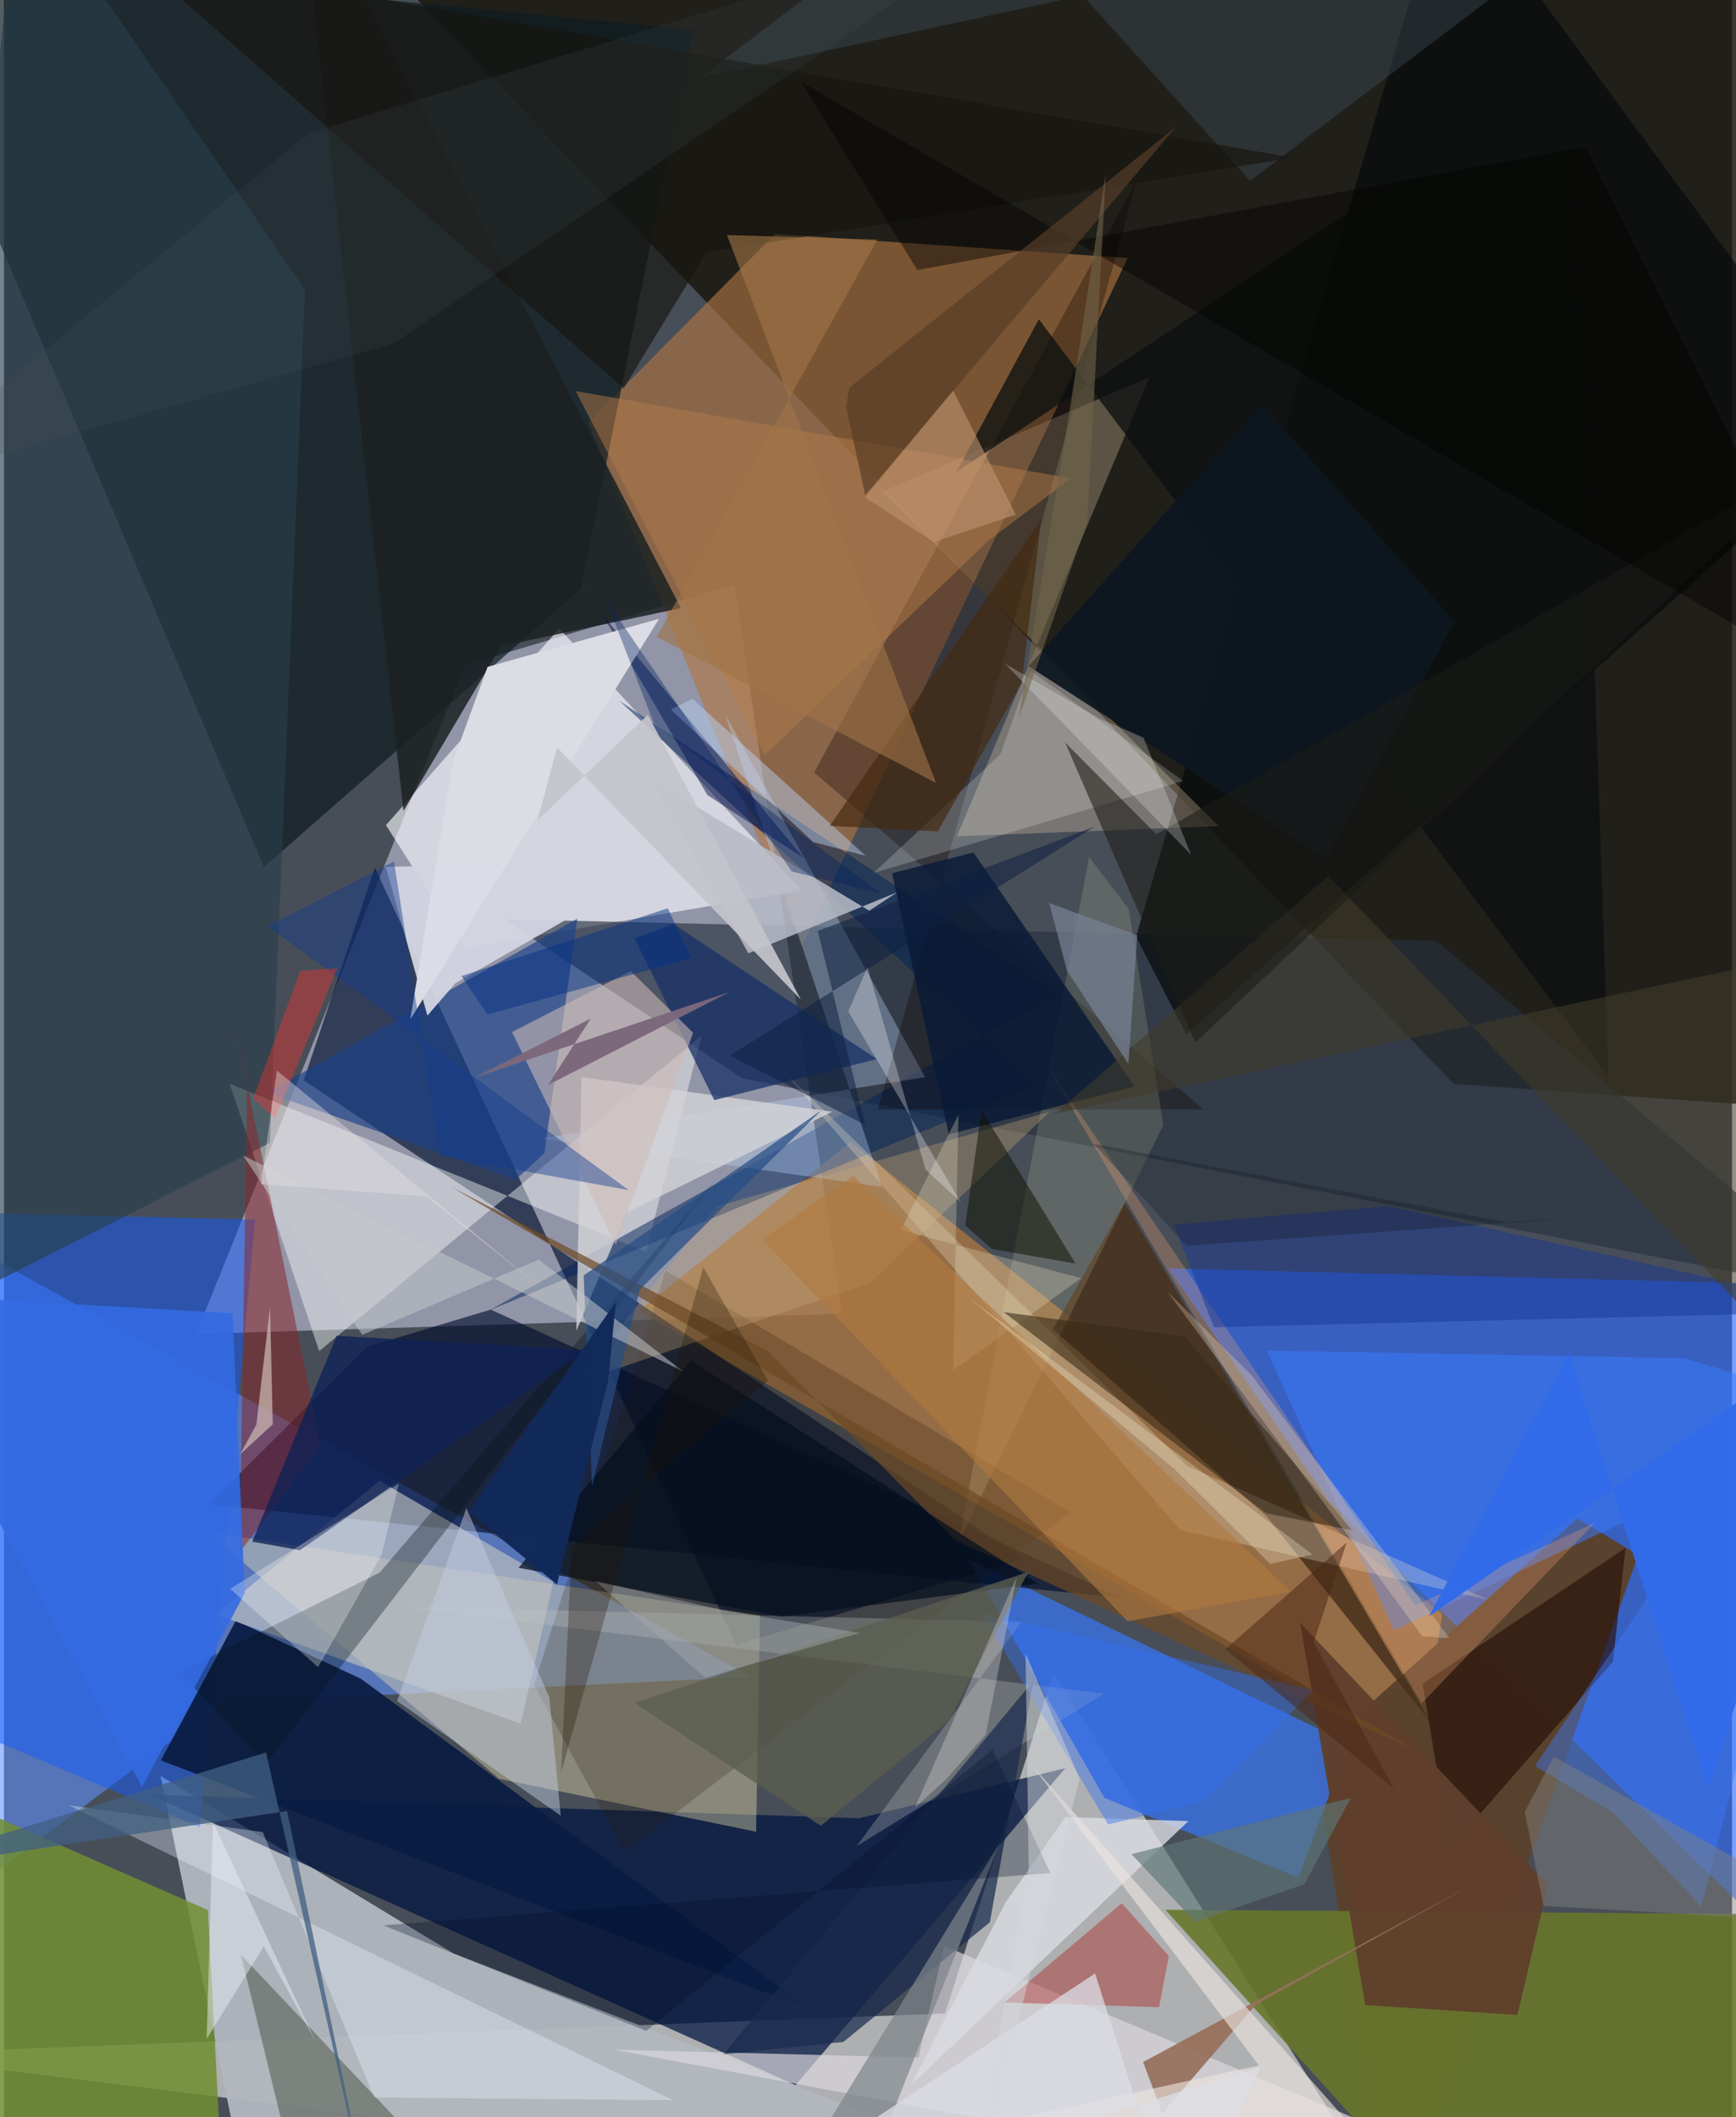 <svg xmlns="http://www.w3.org/2000/svg" width="228" height="278" viewBox="0 0 836 1024"><path fill="#484e58" d="M0 0h836v1024H0z"/><path fill="#aeb0c5" fill-opacity=".722" d="M92.93 645.25l130.132-323.535 130.41-38.987 52.085 352.688z"/><path fill="#1a1810" fill-opacity=".855" d="M847.877-62H140.881l560.381 586.215L898 538.141z"/><path fill="#fcf8f3" fill-opacity=".569" d="M-62 993.604l517.288-19.734 52.456-165.011L681.989 1086z"/><path fill="#306bfe" fill-opacity=".635" d="M641.05 726.153L876.033 956.38 898 621.994l-334.703-8.529z"/><path fill="#6090fc" fill-opacity=".584" d="M105.817 823.517l255.605-12.486L-62 577.471l24.758 352.833z"/><path fill="#b0b7bd" fill-opacity=".957" d="M122.57 1086L75.757 858.962l141.806 85.89L583.415 1086z"/><path fill="#b17642" fill-opacity=".624" d="M282.74 204.321l103.22 253.563 157.654-333.08-170.548-11.636z"/><path fill="#0f1c20" fill-opacity=".706" d="M125.715 419.398L-62-24.067l395.564 38.528-54.405 270.4z"/><path fill="#a87340" fill-opacity=".8" d="M695.875 780.706l-11.35 68.91-377.426-215.59 102.49-81.71z"/><path fill="#001541" fill-opacity=".725" d="M70.547 868.018l343.024 11.43 99.851-24.228L382.93 1008.5z"/><path fill="#00102e" fill-opacity=".655" d="M493.316 753.892l-139.102 41.751-174.742-375.899-34.48 102.768z"/><path fill="#fcfbfe" fill-opacity=".62" d="M268.618 304.005l-83.826 95.093 37.8 59.412 163.313-27.896z"/><path fill="#59422d" fill-opacity=".988" d="M670.964 1086l-37.268-237.61 127.545-113.978 29.387 17.747z"/><path fill="#3b6dd5" fill-opacity=".89" d="M650.435 843.235l-24.25 64.963-93.818-38.642-65.899-115.436z"/><path fill="#f5e9b0" fill-opacity=".38" d="M365.747 781.297L363.86 885.94l-124.366-25.613-141.22-119.379z"/><path fill="#26313e" fill-opacity=".635" d="M357.158 521.522L898 627.2 692.926 455.06l-451.202-10.469z"/><path fill="#135afb" fill-opacity=".51" d="M121.443 589.887L94.785 883.759-62 817.653V585.415z"/><path fill="#000c2d" fill-opacity=".627" d="M99.012 727.602l76.806-76.2 59.663-17.996L540.979 772.93z"/><path fill="#091b42" fill-opacity=".929" d="M389.843 971.911L75.915 851.428l36.284-67.564 60.47 28.076z"/><path fill="#68772b" fill-opacity=".894" d="M855.647 925.836l-293.811-2.164L708.613 1086l160.606-56.251z"/><path fill="#708e33" fill-opacity=".851" d="M-54.029 856.71l152.692 67.116 8.54 162.174H-62z"/><path fill="#080b0c" fill-opacity=".714" d="M898 209.44L571.933 500.33l-24.265-47.32L698.305-62z"/><path fill="#fdfffc" fill-opacity=".427" d="M152.486 653.491l184.991-152.513-26.917 104.398-201.371-81.213z"/><path fill="#ffe1b8" fill-opacity=".267" d="M425.054 237.748l162.544 161.818-126.58 4.926 93.14-221.99z"/><path fill="#1b4089" fill-opacity=".659" d="M127.187 528.443l120.446 42.119 13.807-12.854 15.942-113.377z"/><path fill="#c0c2c0" fill-opacity=".647" d="M102.422 780.832l79.238-64.622 84.157 48.888-15.862 68.606z"/><path fill="#dcd7dd" fill-opacity=".682" d="M454.833 941.17l-12.432 53.995-147.58-3.838L800.11 1086z"/><path fill="#48311d" fill-opacity=".851" d="M610.597 733.125L507.393 642.94l34.74-61.21 148.554 251.99z"/><path fill="#002259" fill-opacity=".498" d="M234.825 633.754L499.07 524.721 297.557 338.834l211.946 142.07z"/><path fill="#bfddff" fill-opacity=".329" d="M260.035 550.642L424.79 574.11l-76.007-228.816 96.868 175.679z"/><path fill="#0f0000" fill-opacity=".31" d="M422.686 536.62l157.66.029-188.418-163.08L548.234 86.877z"/><path fill="#273f4b" fill-opacity=".639" d="M145.628 140.196L6.594-62-62 649.372l190.674-96.611z"/><path fill="#87282c" fill-opacity=".541" d="M153.293 699.81l-43.627-214.975 8.035 37.655-3.7 228.303z"/><path fill="#d2d4e0" fill-opacity=".953" d="M184.731 419.279l20.125 71.928 13.523-15.631 103.187-59.223z"/><path fill="#221500" fill-opacity=".208" d="M320.093 614.571l195.873 116.803-215.688 164.298-43.884-80.847z"/><path fill="#3b7bff" fill-opacity=".514" d="M812.814 656.939l-201.84-3.72 61.433 135.328L898 682.343z"/><path fill="#2d3624" fill-opacity=".4" d="M235.417 1072.983L114.665 945.504l19.868 81.47 331.474.263z"/><path fill="#f6ead2" fill-opacity=".275" d="M717.802 773.683L569.119 740.04 374.952 515.753 572.307 708.96z"/><path fill="#d3d4d7" fill-opacity=".808" d="M276.894 643.668l2.49-122.717 121.339 16.737-99.645 48.959z"/><path fill="#c1c7be" fill-opacity=".294" d="M532.126 819.188l-340.432-42.134 300.528 7.4-79.755 108.494z"/><path fill="#281009" fill-opacity=".659" d="M699.475 894.095l-13.141-79.713 98.142-65.683-6.083 54.938z"/><path fill="#1b2123" fill-opacity=".851" d="M193.266 392.213L142.586-62l184.89 356.122-87.007 18.428z"/><path fill="#eeebb4" fill-opacity=".149" d="M524.98 414.523L461.924 745.74 560.9 544.095 544.14 439.69z"/><path fill="#b7bac6" fill-opacity=".863" d="M418.617 440.482l13.674-8.999-72.16 29.593-46.446-83.72z"/><path fill="#ad1c1b" fill-opacity=".4" d="M540.75 920.531l22.781 25.485-4.723 24.773-74.853-2.257z"/><path fill="#dadbe3" fill-opacity=".796" d="M438.528 1008.752l46.164-88.84 28.772-41.077 59.532 1.967z"/><path fill="#041319" fill-opacity=".333" d="M85.056 808.791l96.642-48.134 162.558-189.86-217.566 282.38z"/><path fill="#3d7afc" fill-opacity=".435" d="M898 618.799l-157.304 235.34 37.65 22.503 42.828 45.65z"/><path fill="#0c1010" fill-opacity=".769" d="M460.67 228.317l39.984-73.9 275.57 366.405L759.62 30.756z"/><path fill="#5f3f2d" fill-opacity=".965" d="M732.182 974.552l14.805-62.983-119.904-126.622 31.48 184.805z"/><path fill="#eff4ff" fill-opacity=".341" d="M125.193 886.127l-93.929-12.99 292.543 142.687-144.593-1.342z"/><path fill="#caa779" fill-opacity=".329" d="M344.822 583.514l-68.505 85.366 142.566-48.38 87.122-82.835z"/><path fill="#b67b48" fill-opacity=".486" d="M476.624 261.173l-108.526 104-91.539-176.026 239.683 42.24z"/><path fill="#c4cde3" fill-opacity=".467" d="M269.35 878.183l-79.152-55.425 33.51-93.342 40.112 91.54z"/><path fill="#183167" fill-opacity=".749" d="M422.255 512.232l-78.623 19.855-38.593-78.276 18.935-6.846z"/><path fill="#f3a472" fill-opacity=".282" d="M769.584 736.558l-83.77 87.33L504.47 515.263 682.76 776.47z"/><path fill="#1a3795" fill-opacity=".494" d="M585.328 641.953L898 634.27l-228.243-51.005-103.873 9.03z"/><path fill="#cebbb7" fill-opacity=".573" d="M295.943 602.035L333.4 499.54l-30.227-29.883-57.389 29.519z"/><path fill="#000e4f" fill-opacity=".478" d="M386.783 415l-96.69-117.087-7.683-12.73 57.876 99.353z"/><path fill="#445763" fill-opacity=".357" d="M336.84 37.655L467.847-62 602.83 87.472 800.03-62z"/><path fill="#161510" fill-opacity=".647" d="M62.123-21.311l237.681 209.086 40.067-65.714L623.598 76.25z"/><path fill="#dbdce4" fill-opacity=".988" d="M316.955 299.271l-120.39 193.808 20.587-124.639 16.8-45.898z"/><path fill="#6d4a24" fill-opacity=".698" d="M216.678 574.252l467.365 273.032L460.44 745.069l-91.147-91.8z"/><path fill="#091a36" fill-opacity=".824" d="M546.95 525.504l-77.944-113.195-39.365 10.052 27.42 126.306z"/><path fill="#fbfff9" fill-opacity=".196" d="M496.633 324.39l73.86 53.34-149.84 44.53 61.394-57.475z"/><path fill="#030f1e" fill-opacity=".71" d="M248.938 758.29l127.306 23.63 124.145-15.98-167.958-107.83z"/><path fill="#0e2257" fill-opacity=".788" d="M120.121 745.639l23.09 4.134 138.273-96.786-120.552-6.91z"/><path fill="#97705c" fill-opacity=".929" d="M709.313 912.045l-158.21 85.294 9.27 24.79 45.362-52.699z"/><path fill="#182b4e" fill-opacity=".714" d="M406.08 987.617l-58.027 5.936L498.037 812.93 476.92 929.757z"/><path fill="#123c8f" fill-opacity=".443" d="M302.213 575.615l-174.639-127.67 61.105-31.29 22.285 142.395z"/><path fill="#423c2b" fill-opacity=".573" d="M640.71 423.722L898 691.922V455.944l-389.443 82.757z"/><path fill="#274c85" fill-opacity=".71" d="M395.478 536.99l-87.898 86.742-23.1 95.177-4.012-102.066z"/><path fill="#bed6fb" fill-opacity=".443" d="M416.888 413.923l-25.416-6.676-68.88-64.084 10.48-5.145z"/><path fill="#0d171f" fill-opacity=".937" d="M639.68 415.464l-144.018-93.299 112.877-126.669 93.272 105.112z"/><path fill="#111300" fill-opacity=".514" d="M518.382 611.156l-40.476-7.089-12.873-11.367 7.918-55.73z"/><path fill="#dfd9bb" fill-opacity=".306" d="M521.137 618.2l-87.226-23.203 27.804-55.779-2.468 123.57z"/><path fill="#362816" fill-opacity=".573" d="M571.143 646.422l81.17 93.732-41.719-8.226-126.893-97.279z"/><path fill="#326ef4" fill-opacity=".427" d="M580.814 871.205l-46.645 11.2-61.268-102.256 160.556 37.188z"/><path fill="#81837d" fill-opacity=".471" d="M894.075 930.468l-149.332-8.702-9.01-45.471 14.049-26.734z"/><path fill="#356be2" fill-opacity=".902" d="M116.518 770.44l-49.701 93.792L-62 625.379l172.576 9.785z"/><path fill="#432910" fill-opacity=".671" d="M399.491 399.435l52.28 2.672 40.59-71.611 9.444-79.308z"/><path fill="#b27940" fill-opacity=".604" d="M543.578 784.182l-176.69-184.679 43.932-30.694 211.717 200.996z"/><path fill="#eae4e0" fill-opacity=".631" d="M607.11 998.985l-126.723 27.63 191.208 23.86-174.442-196.899z"/><path fill="#788194" fill-opacity=".722" d="M514.272 469.512l-8.604-32.736 42.596 15.535-4.294 62.261z"/><path fill="#ff3029" fill-opacity=".384" d="M143.377 469.612l-22.81 61.687 10.634 9.682 30.1-72.728z"/><path fill="#9f7346" fill-opacity=".616" d="M349.774 113.678l101.13 265.02-135.143-70.677L422.527 115.89z"/><path fill="#c4c7ca" fill-opacity=".533" d="M173.313 645.622l85.414-36.37 69.773 54.014-212.758-104.37z"/><path fill="#fdf8dd" fill-opacity=".278" d="M466.636 627.516l166.435 124.332-20.44 4.617-46.32-45.834z"/><path fill="#5b5e4e" fill-opacity=".78" d="M304.999 823.643l190.62-63.402-38.818 72.162-61.613 50.66z"/><path fill="#7d858a" fill-opacity=".702" d="M372.2 1086l4.97-24.152 104.64-170.555-63.067 158.737z"/><path fill="#415f82" fill-opacity=".757" d="M180.045 1082.334l-43.078-206.416L-62 906.05l188.777-58.462z"/><path fill="#1b1b16" fill-opacity=".561" d="M576.303 504.209l301.146-283.072-319.999 182.36-44.092-44.385z"/><path fill="#ffe8c1" fill-opacity=".267" d="M562.93 624.823l40.696 40.413 95.651 127.09-13.107-.964z"/><path fill="#be9170" fill-opacity=".612" d="M449.833 262.133l-33.29-21.548 42.546-51.825 30.441 60.154z"/><path fill="#033086" fill-opacity=".482" d="M332.692 463.389l-98.79 27.31-12.589-18.625 99.79-32.75z"/><path fill="#fff" fill-opacity=".286" d="M182.713 751.886l-30.75 54.492-42.527-37.904 81.589-50.857z"/><path fill="#ecedf8" fill-opacity=".471" d="M150.617 987.146L125.69 941.4l-27.628 44.77 3.04-104.91z"/><path fill="#e6dfe1" fill-opacity=".408" d="M132.04 517.771l-7.766 54.961 79.954 5.925 53.963 42.949z"/><path fill="#492513" fill-opacity=".498" d="M649.607 746.001l-58.73 51.73 81.76 67.528-39.042-70.961z"/><path fill="#0d2042" fill-opacity=".537" d="M416.663 544.098l-22.938-93.825 134.116-50.55-176.636 110.806z"/><path fill="#dcdee5" fill-opacity=".749" d="M569.743 1086l38.145-86.39-279.74 86.39L527.86 954.489z"/><path fill="#000e2b" fill-opacity=".298" d="M183.488 931.222l127.254 51.037 167.505-136.05 27.947 59.692z"/><path fill="#122a5a" fill-opacity=".992" d="M296.022 629.701l-71.299 101.534 42.793 35.085 24.754-98.434z"/><path fill="#444c55" fill-opacity=".184" d="M188.585 166.104l304.652-207.19L147.22 64.56-62 236.735z"/><path fill="#a4abae" fill-opacity=".459" d="M286.085 764.657l63.76 14.557 64.267 10.601-74.975 21.567z"/><path fill="#7b687c" fill-opacity=".98" d="M283.9 492.641l-20.694 32.119 87.659-44.896-123.66 41.504z"/><path fill="#ded8d8" fill-opacity=".341" d="M489.991 762.569l-49.299 111.695 14.884-13.491 19.37-21.774z"/><path fill="#030402" fill-opacity=".447" d="M385.48 39.528l56.409 91.087 323.249-59.57L898 337.52z"/><path fill="#5e7777" fill-opacity=".635" d="M651.603 869.594l-106.144 27.194 30.766 32.766 52.837-18.222z"/><path fill="#573d28" fill-opacity=".682" d="M408.934 187.527l-1.55 9.012 9.258 42.955L567.031 61.289z"/><path fill="#ecf2f1" fill-opacity=".263" d="M530.158 347.617l21.1 9.102 23.122 56.801-90.249-92.61z"/><path fill="#fffdff" fill-opacity=".29" d="M462.852 581.42l-17.037-15.76-28.032-97.815-9.347 21.339z"/><path fill="#141a1f" fill-opacity=".298" d="M769.72 588.488l-43.047 2.633-199.43-37.879 44.856 49.286z"/><path fill="#c3c3cb" fill-opacity=".925" d="M311.461 345.755l74.077 137.716-117.973-121.996-9.43 35.29z"/><path fill="#316be9" fill-opacity=".98" d="M689.384 781.816l67.72-127.392L824.43 865.36 898 636.798z"/><path fill="#d3d7db" fill-opacity=".478" d="M463.236 1086l57.146-225.874-26.145-60.282 1.499 103.392z"/><path fill="#1f1300" fill-opacity=".29" d="M369.666 667.788l-94.976 80.38-5.199 109.305 68.854-244.49z"/><path fill="#d2c0b7" fill-opacity=".675" d="M130.038 688.918l-15.786 14.488 7.883-14.413 6.598-56.952z"/><path fill="#012360" fill-opacity=".376" d="M381.129 421.507l-89.755-131.074 23.09 59.542 109.782 82.236z"/><path fill="#726449" fill-opacity=".592" d="M533.036 83.619l-8.9 168.6-33.219 95.125 25.259-152.676z"/></svg>